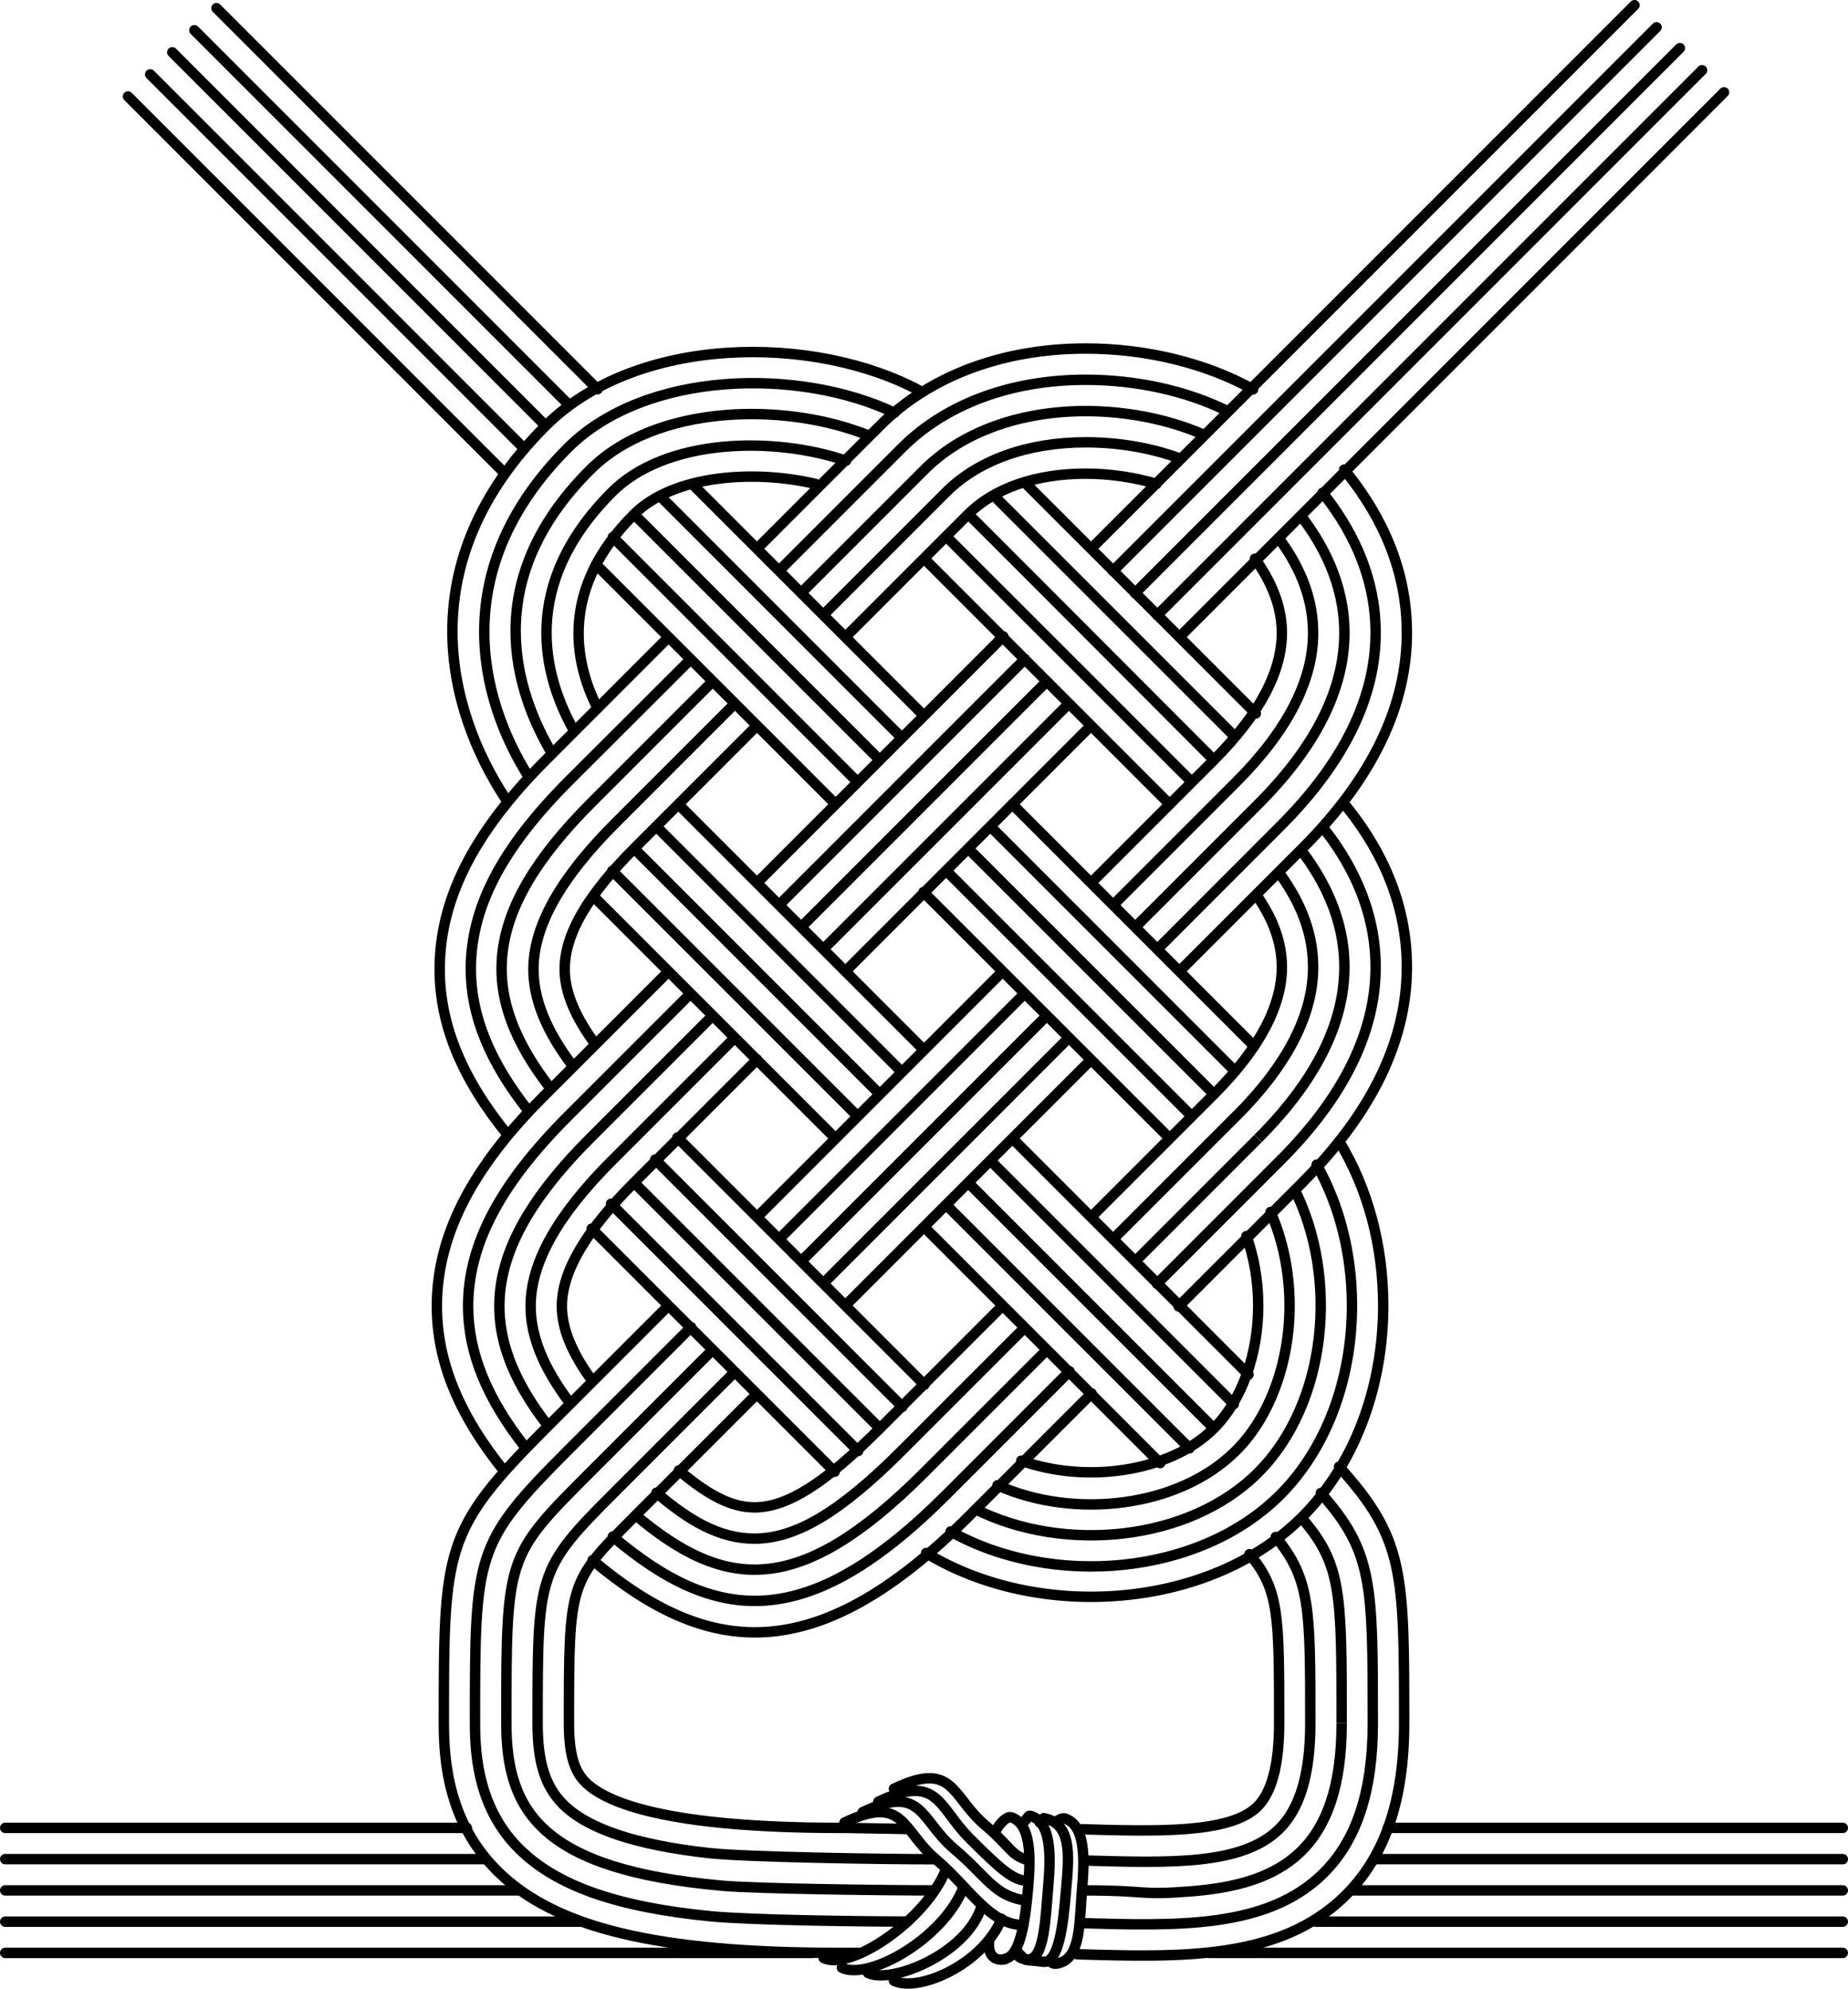 <?xml version="1.0" encoding="iso-8859-1"?>
<!-- Generator: Adobe Illustrator 11 Build 196, SVG Export Plug-In . SVG Version: 6.0.0 Build 78)  -->
<!DOCTYPE svg PUBLIC "-//W3C//DTD SVG 1.0//EN"    "http://www.w3.org/TR/2001/REC-SVG-20010904/DTD/svg10.dtd">
<svg  xmlns="http://www.w3.org/2000/svg" xmlns:xlink="http://www.w3.org/1999/xlink" xmlns:a="http://ns.adobe.com/AdobeSVGViewerExtensions/3.0/"
	 width="177.41" height="190.87" viewBox="0 0 177.41 190.87" style="overflow:visible;enable-background:new 0 0 177.41 190.87"
	 xml:space="preserve">
	<g id="Bild">
		<path style="fill:none;stroke:#000000;stroke-linecap:round;stroke-linejoin:round;" d="M52.27,40.75C32.6,21.08,16.54,5.02,16.54,5.02"/>
		<path style="fill:none;stroke:#000000;stroke-linecap:round;stroke-linejoin:round;" d="M161.27,4.62c0,0-22.84,22.84-52.31,52.31"/>
		<path style="fill:none;stroke:#000000;stroke-linejoin:round;" d="M115.76,41.81c-7.92-3.55-20.19-3.57-27.06,3.31c-5.14,5.14-8.77,8.77-11.73,11.73"/>
		<path style="fill:none;stroke:#000000;stroke-linejoin:round;" d="M83.41,41.81c-8.04-3.26-20.45-3.04-26.78,3.3c-10.64,10.64-7.16,21.28-3.62,27.24"/>
		<path style="fill:none;stroke:#000000;stroke-linejoin:round;" d="M93.53,144.79c8.53,4.32,20.63,3.17,27.25-3.46c6.63-6.63,7.78-18.75,3.44-27.28"/>
		<path style="fill:none;stroke:#000000;stroke-linejoin:round;" d="M68.39,97.5c-6.63,6.63-10.25,10.25-11.76,11.76c-10.52,10.52-10.99,18.57-4.09,27.49"/>
		<path style="fill:none;stroke:#000000;stroke-linecap:round;stroke-linejoin:round;" d="M57.37,37.36L20.78,0.78 M156.91,0.5l-52.14,52.14 M113.29,61.08l3.71-3.71l48.51-48.51 M12.29,9.26
			l36.13,36.13 M50.23,42.96L14.42,7.14 M163.4,6.74l-52.31,52.31 M106.84,54.81l52.19-52.19 M18.66,2.9l35.97,35.97 M84.46,40.87
			C83.69,41.64,72.8,52.53,72.8,52.53 M120.3,37.37c-4.46-2.48-10.19-3.92-16.07-3.92c-7.97,0-14.99,2.63-19.77,7.42 M88.44,37.58
			c-10.2-5.56-27.31-5.45-36.06,3.29C39.26,54,42.92,68.11,48.53,76.65 M120.56,68.48c-3.51-3.52-16.32-16.32-22.19-22.18
			 M57.36,67.96c-2.28-4.52-3.6-11.5,3.51-18.6c3.8-3.8,11.6-4.3,17.44-2.91 M81.21,61.09l11.73-11.73c2.52-2.52,6.53-3.9,11.29-3.9
			c2.34,0,4.71,0.36,6.8,0.98 M113.19,43.97c-2.65-0.97-5.77-1.52-8.95-1.52c-5.56,0-10.32,1.7-13.41,4.78L79.05,59.01 M81.22,44.22
			c-6.93-2.36-17.28-2.18-22.47,3.01c-8.9,8.9-6.61,17.62-3.65,22.89 M95.41,47.57c5.83,5.83,19.57,19.56,23.12,23.11 M50.72,74.5
			c-4.83-7.69-7.7-20.02,3.79-31.51c7.42-7.42,22.17-7.74,31.37-3.37 M74.85,54.72l11.73-11.73c4.22-4.22,10.48-6.54,17.65-6.54
			c4.89,0,9.63,1.07,13.46,2.93 M88.91,149.05c10.84,6.59,27.21,5.43,36.11-3.47c4.94-4.94,7.77-12.33,7.77-20.28
			c0-5.79-1.5-11.29-4.23-15.76 M119.66,118.63c0.73,2.03,1.13,4.31,1.13,6.67c0,4.72-1.59,9.13-4.26,11.79
			c-4.25,4.25-12.36,5.29-18.49,3.1 M95.76,142.55c7.34,3.28,17.4,2.17,22.9-3.33c3.22-3.21,5.14-8.42,5.14-13.92
			c0-3.21-0.65-6.31-1.83-8.98 M126.4,111.78c2.19,3.87,3.39,8.57,3.39,13.52c0,7.16-2.51,13.78-6.89,18.16
			c-7.78,7.79-21.94,8.96-31.64,3.52 M64.15,93.26l-12.03,12.03c-1.35,1.35-2.57,2.69-3.64,4.01c-4.39,5.4-6.54,10.64-6.54,16.06
			c0,5.28,2.09,10.42,6.5,15.87 M56.9,132.58c-2-2.71-2.96-5.06-2.96-7.22c0-3.31,2.27-7.19,6.93-11.86l11.81-11.81 M59.19,110.94
			l-0.44,0.44c-5.26,5.26-7.81,9.83-7.81,13.98c0,2.89,1.22,5.91,3.77,9.29 M50.44,138.92c-3.73-4.73-5.5-9.13-5.5-13.56
			c0-5.9,3.04-11.69,9.57-18.22l11.72-11.72 M64.1,125.38l-11.71,11.71c-9.78,9.78-9.78,11.53-9.78,28.3
			c0,3.88,0.53,9.57,5.09,14.13c5.54,5.54,15.41,7.91,32.99,7.91h1.95 M88.57,68.56L66.51,46.51 M120.4,100.4L97.18,77.18
			 M56.8,117.92l23.33,23.33 M113.29,93.16l11.73-11.73c6.75-6.75,10.13-13.8,10.04-20.96c-0.08-6.78-3.19-11.96-6.02-15.4
			 M81.2,125.25l23.51-23.51 M60.87,145.58l11.76-11.76 M87.2,175.54l-6.03-0.11h-0.48c-16.62,0-22.5-2.39-24.5-4.39
			c-1.1-1.1-1.57-2.79-1.57-5.65c0-13.55,0-13.55,6.26-19.81 M119.95,149.16c2.85,3.4,2.85,5.81,2.85,16.23
			c0,3.96-0.71,6.66-2.11,8.02c-2.64,2.57-9.58,2.36-16.92,2.15 M88.75,117.79l11.75,11.75l10.88,10.88 M56.97,86.02l23.25,23.25
			 M113.15,125.38l11.87-11.87 M56.89,149.74c10.81,9.1,21.22,10.68,36.06-4.16l11.85-11.85 M96.32,61.08L72.77,84.64 M81.21,93.17
			l23.51-23.51 M96.26,125.3l-11.79,11.79c-5.31,5.31-8.92,7.58-12.05,7.58c-2.26,0-4.5-1.23-7.25-3.55 M116.54,105.02l-11.77,11.77
			 M88.74,53.63c4.21,4.21,16.81,16.81,23.46,23.47 M88.66,100.73L65.15,77.22 M119.86,131.93l-2.86-2.86l-8.02-8.02l-11.71-11.71
			 M103.42,187.56c9.95,0.29,19.35,0.57,25.63-5.53c3.87-3.76,5.75-9.2,5.75-16.63c0-14.45,0-17.75-6.25-24.64 M96.05,93.43
			l-23.33,23.34 M120.47,53.62c1.37,1.89,2.55,4.27,2.59,6.99c0.05,3.81-2.15,7.95-6.52,12.33L104.8,84.68 M88.75,132.9l-7.82-7.82
			l-8.48-8.49l-7.42-7.42 M88.65,85.62l23.61,23.6 M57.21,54.17l22.79,22.79 M82.2,74.93L58.83,51.55 M114.32,107.04L90.86,83.59
			 M62.9,111.29l23.73,23.73 M106.93,86.8l11.73-11.73c4.97-4.97,7.46-9.84,7.4-14.49c-0.04-3.63-1.61-6.66-3.32-8.95 M74.84,118.88
			l23.51-23.51 M87.13,184.42c-4.7,0-15.25-0.15-18.84-0.5c-9.17-0.89-14.94-2.97-18.48-6.51c-3.77-3.77-4.21-8.66-4.21-12.01
			c0-16.3,0-17.28,8.9-26.18l11.85-11.85 M126.8,143.29c4.99,5.64,4.99,8.66,4.99,22.11c0,6.58-1.58,11.32-4.84,14.48
			c-5.37,5.22-13.92,4.96-23.22,4.69 M95.07,111.38c7.43,7.43,23.38,23.38,23.38,23.38 M63.03,79.34
			c5.45,5.45,14.39,14.39,23.51,23.51 M114.42,75.06c-3.58-3.59-17.79-17.79-23.56-23.55 M106.86,118.93l11.79-11.79 M63.02,143.26
			c3.09,2.66,6.06,4.41,9.39,4.41c4,0,8.24-2.53,14.17-8.46l11.79-11.79 M70.51,99.62l-11.76,11.76 M102.56,67.58L79.09,91.05
			 M74.89,86.76L98.4,63.25 M102.68,131.61l-11.85,11.85c-13.36,13.36-22.13,12.36-32,4.01 M122.9,111.38l-11.83,11.83
			 M82.34,107.14L58.78,83.58 M114.2,139l-23.38-23.38 M104.07,178.56c8.34,0.24,15.15,0.46,18.7-2.99
			c2.03-1.98,3.02-5.31,3.02-10.18c0-11.03,0-13.85-3.32-17.88 M59.19,143.02l-0.44,0.44c-7.14,7.14-7.14,7.7-7.14,21.94
			c0,3.73,0.73,6.05,2.45,7.77c2.35,2.35,6.98,3.9,14.02,4.68c3.57,0.39,16.72,0.59,21.55,0.59 M70.51,131.7l-11.76,11.76
			 M102.55,99.66l-23.47,23.47 M126.97,47.29c2.46,3.08,5.02,7.55,5.09,13.21c0.08,6.32-3,12.65-9.16,18.8L111.21,91 M82.39,139.26
			l-23.73-23.73 M95.11,79.35l23.45,23.45 M63.37,47.61l23.07,23.07"/>
		<path style="fill:none;stroke:#000000;stroke-linecap:round;stroke-linejoin:round;" d="M44.82,175.43H0.5 M0.5,187.43h77.51 M55.63,184.43H0.5 M176.91,184.43h-50.57 M0.5,178.43h46.01"/>
		<path style="fill:none;stroke:#000000;stroke-linecap:round;stroke-linejoin:round;" d="M116.01,187.43h60.9 M176.91,175.43h-43.67 M131.91,178.43h45"/>
		<path style="fill:none;stroke:#000000;stroke-linejoin:round;" d="M84.32,72.81c-7.77-7.77-15.5-15.5-23.44-23.44"/>
		<path style="fill:none;stroke:#000000;stroke-linejoin:round;" d="M116.54,105.02c-5.52-5.51-13.77-13.77-23.6-23.59"/>
		<path style="fill:none;stroke:#000000;stroke-linejoin:round;" d="M60.78,113.41c10.3,10.3,15.57,15.57,23.73,23.73"/>
		<path style="fill:none;stroke:#000000;stroke-linejoin:round;" d="M109.09,88.88c5.88-5.88,9.46-9.46,11.69-11.69c12.45-12.45,8.29-22.29,4.05-27.76"/>
		<path style="fill:none;stroke:#000000;stroke-linejoin:round;" d="M76.92,121.05c8.11-8.11,15.89-15.89,23.56-23.56"/>
		<path style="fill:none;stroke:#000000;stroke-linejoin:round;" d="M89.69,181.43c-4.33,0-17.1-0.15-20.37-0.45c-17.29-1.55-20.71-7.12-20.71-15.59
			c0-16.04,0-16.04,8.02-24.06c3.77-3.77,6.93-6.93,11.76-11.76"/>
		<path style="fill:none;stroke:#000000;stroke-linejoin:round;" d="M124.78,145.48c4.02,4.55,4.02,7.18,4.02,19.91"/>
		<path style="fill:none;stroke:#000000;stroke-linejoin:round;" d="M92.99,113.55c4.62,4.62,19.42,19.41,23.64,23.64"/>
		<path style="fill:none;stroke:#000000;stroke-linejoin:round;" d="M60.87,81.43c8.12,8.12,15.32,15.32,23.46,23.46"/>
		<path style="fill:none;stroke:#000000;stroke-linejoin:round;" d="M116.49,72.9c-8.65-8.66-15.67-15.72-23.53-23.56"/>
		<path style="fill:none;stroke:#000000;stroke-linejoin:round;" d="M108.98,121.06c3.92-3.92,6.09-6.09,11.79-11.79"/>
		<path style="fill:none;stroke:#000000;stroke-linejoin:round;" d="M60.89,145.31c8.73,7.4,15.84,8.01,27.82-3.97c5.63-5.63,8.53-8.53,11.79-11.79"/>
		<path style="fill:none;stroke:#000000;stroke-linejoin:round;" d="M100.52,65.37c-9.01,9.01-16.62,16.62-23.6,23.6"/>
		<line style="fill:none;stroke:#000000;stroke-linecap:round;stroke-linejoin:round;" x1="0.5" y1="181.43" x2="49.82" y2="181.43"/>
		<line style="fill:none;stroke:#000000;stroke-linecap:round;stroke-linejoin:round;" x1="129.74" y1="181.43" x2="176.91" y2="181.43"/>
		<path style="fill:none;stroke:#000000;stroke-linecap:round;stroke-linejoin:round;" d="M81.07,174.92c5.75-2.75,5.5,0.75,8.75,3.5s5.17,6.33,8.42,6.33"/>
		<path style="fill:none;stroke:#000000;stroke-linecap:round;stroke-linejoin:round;" d="M82.82,173.92c5.75-2.75,5.5,0.75,8.75,3.5s3.88,4.58,7,5"/>
		<path style="fill:none;stroke:#000000;stroke-linecap:round;stroke-linejoin:round;" d="M84.32,172.92c5.75-2.75,5.74,0.49,8.75,3.5c3,3,4.14,3.98,5.42,4.08"/>
		<path style="fill:none;stroke:#000000;stroke-linecap:round;stroke-linejoin:round;" d="M85.82,171.67c5.75-2.75,5.5,0.75,8.75,3.5c2.44,2.06,2.42,2.83,4,3.33"/>
		<path style="fill:none;stroke:#000000;stroke-linecap:round;stroke-linejoin:round;" d="M79.07,187.92c2.5,1.25,9.75-3.5,11.75-8.5"/>
		<path style="fill:none;stroke:#000000;stroke-linecap:round;stroke-linejoin:round;" d="M80.82,188.85c2.5,1.25,9.67-2.69,11.67-7.69"/>
		<path style="fill:none;stroke:#000000;stroke-linecap:round;stroke-linejoin:round;" d="M83.32,189.35c2.23,1.11,9.58-1.85,10.92-6.44"/>
		<path style="fill:none;stroke:#000000;stroke-linecap:round;stroke-linejoin:round;" d="M85.82,190.1c2.3,1.15,8.5-1.52,10.33-5.94"/>
		<path style="fill:none;stroke:#000000;stroke-linecap:round;stroke-linejoin:round;" d="M95.66,175.58c0.41-0.69,1.04-1.29,1.42-1.17c1.91,0.64,1.88,3.75,1.62,6.75s-0.71,6.58-2.21,6.83
			c0.55-0.09-1.76,0.83-1.54-1.71"/>
		<path style="fill:none;stroke:#000000;stroke-linecap:round;stroke-linejoin:round;" d="M98.2,174.92c0.62-0.5,0.44-0.75,0.81-0.62c1.91,0.64,1.88,3.75,1.62,6.75s-0.36,6.92-1.88,7
			c-0.77,0.04-1.06-0.38-1.06-0.38"/>
		<path style="fill:none;stroke:#000000;stroke-linecap:round;stroke-linejoin:round;" d="M99.82,174.92c0.62-0.5,0.18-0.46,0.56-0.38c2.69,0.62,2.19,4.12,1.94,7.12s-0.68,6.84-2.19,6.62
			c-2.06-0.29-1.4,0.12-2.4-0.88"/>
		<path style="fill:none;stroke:#000000;stroke-linecap:round;stroke-linejoin:round;" d="M101.41,174.83c0,0,0.48-0.42,0.85-0.29c1.91,0.64,1.88,3.75,1.62,6.75s-0.1,6.2-1.88,7
			c-1.02,0.46-1.19-0.12-1.19-0.12"/>
		<path style="fill:none;stroke:#000000;stroke-linejoin:round;" d="M128.8,165.39c0,12.25-5.88,15.45-14.45,16.13c-5.14,0.41-3.9-0.09-10.28-0.09"/>
		<path style="fill:none;stroke:#000000;stroke-linejoin:round;" d="M48.82,109.02c-4.49-5.5-6.61-10.67-6.61-16c0-5.42,2.14-10.66,6.54-16.06c1.08-1.33,2.29-2.66,3.64-4.01
			L64.2,61.13"/>
		<path style="fill:none;stroke:#000000;stroke-linejoin:round;" d="M57.21,100.29c-2.03-2.73-3-5.1-3-7.27c0-3.31,2.13-7.06,6.8-11.72l11.55-11.55"/>
		<path style="fill:none;stroke:#000000;stroke-linejoin:round;" d="M55.04,102.38c-2.6-3.41-3.83-6.46-3.83-9.36c0-4.15,2.61-8.78,7.87-14.03l0,0l11.44-11.44"/>
		<path style="fill:none;stroke:#000000;stroke-linejoin:round;" d="M50.79,106.69c-3.79-4.77-5.58-9.2-5.59-13.67c0-5.9,2.91-11.56,9.43-18.09L66.28,63.3"/>
		<path style="fill:none;stroke:#000000;stroke-linejoin:round;" d="M52.96,104.6c-7.06-9-6.79-16.96,3.8-27.55c5.93-5.93,8.21-8.21,11.59-11.59"/>
		<path style="fill:none;stroke:#000000;stroke-linejoin:round;" d="M125.02,113.5c6.75-6.75,10.13-13.8,10.04-20.96c-0.08-6.78-3.19-11.96-6.02-15.4"/>
		<path style="fill:none;stroke:#000000;stroke-linejoin:round;" d="M120.58,85.85c1.32,1.86,2.45,4.19,2.48,6.84c0.05,3.81-2.15,7.95-6.52,12.33"/>
		<path style="fill:none;stroke:#000000;stroke-linejoin:round;" d="M118.66,107.14c4.97-4.97,7.46-9.84,7.4-14.49c-0.04-3.63-1.61-6.66-3.32-8.95"/>
		<path style="fill:none;stroke:#000000;stroke-linejoin:round;" d="M126.97,79.37c2.46,3.08,5.02,7.55,5.09,13.21c0.08,6.32-3,12.65-9.16,18.8"/>
		<path style="fill:none;stroke:#000000;stroke-linejoin:round;" d="M120.78,109.26c12.45-12.45,8.29-22.29,4.05-27.76"/>
	</g>
</svg>
